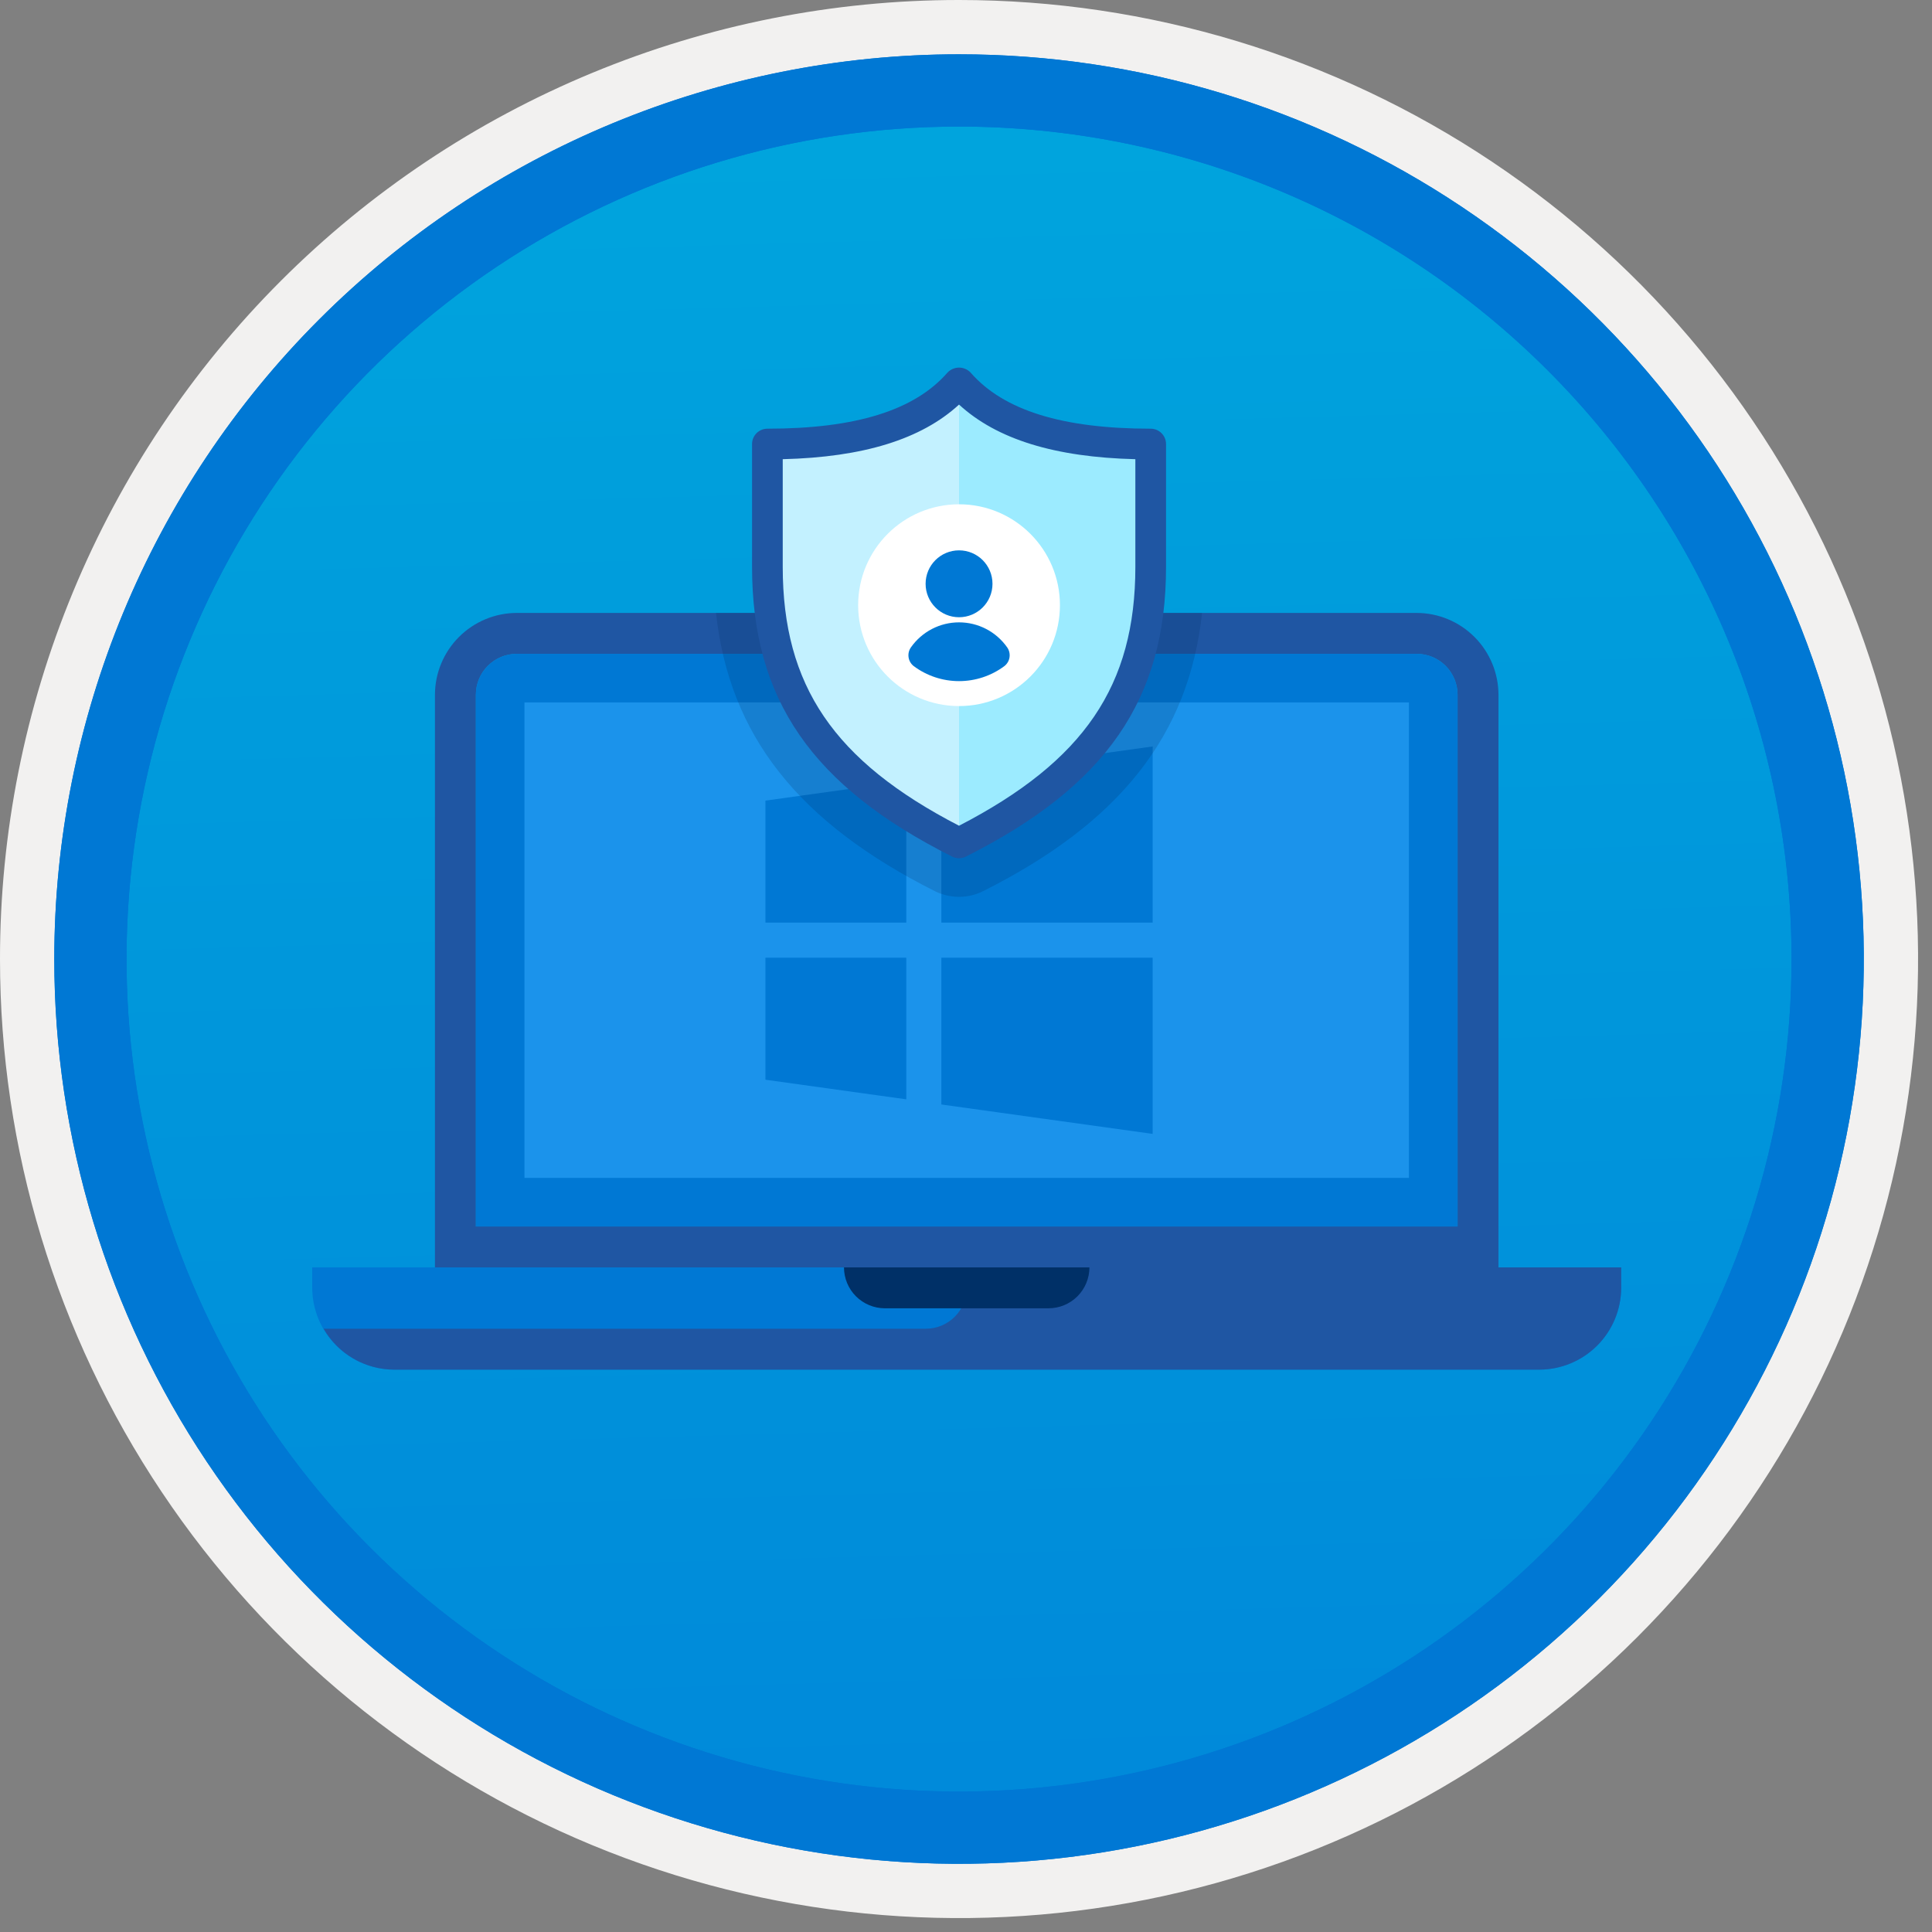 <svg width="100" height="100" viewBox="0 0 100 100" fill="none" xmlns="http://www.w3.org/2000/svg">
<rect x="0" y="0" width="100" height="100" fill="#808080" stroke="none"/>
<g clip-path="url(#clip0)">
<path d="M49.64 96.45C40.382 96.45 31.332 93.705 23.634 88.561C15.936 83.418 9.936 76.107 6.393 67.553C2.85 59 1.923 49.588 3.73 40.508C5.536 31.428 9.994 23.087 16.54 16.54C23.087 9.994 31.428 5.536 40.508 3.73C49.588 1.923 59 2.85 67.553 6.393C76.107 9.936 83.418 15.936 88.561 23.634C93.705 31.332 96.45 40.382 96.45 49.64C96.451 55.787 95.24 61.875 92.888 67.554C90.535 73.234 87.088 78.394 82.741 82.741C78.394 87.088 73.234 90.535 67.554 92.888C61.875 95.24 55.787 96.451 49.64 96.45V96.45Z" fill="url(#paint0_linear)"/>
<path fill-rule="evenodd" clip-rule="evenodd" d="M95.54 49.64C95.54 58.718 92.848 67.593 87.805 75.141C82.761 82.689 75.592 88.572 67.205 92.046C58.818 95.52 49.589 96.429 40.685 94.658C31.782 92.887 23.603 88.515 17.184 82.096C10.765 75.677 6.393 67.498 4.622 58.595C2.851 49.691 3.76 40.462 7.234 32.075C10.708 23.688 16.591 16.519 24.139 11.476C31.688 6.432 40.562 3.74 49.64 3.74C55.668 3.74 61.636 4.927 67.205 7.234C72.774 9.541 77.834 12.921 82.096 17.184C86.359 21.446 89.739 26.506 92.046 32.075C94.353 37.644 95.54 43.612 95.54 49.64V49.64ZM49.64 3.62732e-07C59.458 3.62732e-07 69.055 2.911 77.219 8.366C85.382 13.82 91.744 21.573 95.501 30.644C99.258 39.714 100.242 49.695 98.326 59.324C96.411 68.954 91.683 77.799 84.741 84.741C77.799 91.683 68.954 96.411 59.324 98.326C49.695 100.242 39.714 99.258 30.644 95.501C21.573 91.744 13.82 85.382 8.366 77.219C2.911 69.055 3.62732e-07 59.458 3.62732e-07 49.64C-0.001 43.121 1.283 36.666 3.777 30.643C6.271 24.62 9.928 19.147 14.537 14.537C19.147 9.928 24.62 6.271 30.643 3.777C36.666 1.283 43.121 -0.001 49.64 3.62732e-07V3.62732e-07Z" fill="#F2F1F0"/>
<path fill-rule="evenodd" clip-rule="evenodd" d="M92.73 49.641C92.73 58.163 90.202 66.494 85.468 73.58C80.733 80.666 74.003 86.189 66.129 89.451C58.256 92.712 49.592 93.565 41.233 91.903C32.874 90.24 25.197 86.136 19.17 80.11C13.144 74.084 9.04 66.406 7.378 58.047C5.715 49.688 6.568 41.024 9.83 33.151C13.091 25.277 18.614 18.547 25.7 13.813C32.786 9.078 41.117 6.551 49.64 6.551C55.298 6.55 60.902 7.665 66.13 9.83C71.358 11.995 76.108 15.169 80.11 19.171C84.111 23.172 87.285 27.922 89.45 33.15C91.616 38.378 92.73 43.982 92.73 49.641V49.641ZM49.64 2.811C58.902 2.811 67.956 5.557 75.657 10.703C83.358 15.849 89.36 23.162 92.905 31.72C96.449 40.277 97.377 49.693 95.57 58.777C93.763 67.861 89.303 76.205 82.753 82.754C76.204 89.304 67.86 93.764 58.776 95.571C49.691 97.378 40.276 96.45 31.718 92.906C23.161 89.361 15.848 83.359 10.702 75.658C5.556 67.957 2.81 58.903 2.81 49.641C2.811 37.221 7.745 25.31 16.527 16.528C25.309 7.746 37.22 2.812 49.64 2.811V2.811Z" fill="#0078D4"/>
<path fill-rule="evenodd" clip-rule="evenodd" d="M92.73 49.641C92.73 58.163 90.202 66.494 85.468 73.58C80.733 80.666 74.003 86.189 66.129 89.451C58.256 92.712 49.592 93.565 41.233 91.903C32.874 90.24 25.197 86.136 19.17 80.11C13.144 74.084 9.04 66.406 7.378 58.047C5.715 49.688 6.568 41.024 9.83 33.151C13.091 25.277 18.614 18.547 25.7 13.812C32.786 9.078 41.117 6.551 49.64 6.551C55.298 6.55 60.902 7.665 66.13 9.83C71.358 11.995 76.108 15.169 80.11 19.171C84.111 23.172 87.285 27.922 89.45 33.15C91.616 38.378 92.73 43.982 92.73 49.641V49.641ZM49.64 2.811C58.902 2.811 67.956 5.557 75.657 10.703C83.358 15.849 89.36 23.162 92.905 31.72C96.449 40.276 97.377 49.693 95.57 58.777C93.763 67.861 89.303 76.205 82.753 82.754C76.204 89.304 67.86 93.764 58.776 95.571C49.691 97.378 40.276 96.45 31.718 92.906C23.161 89.361 15.848 83.359 10.702 75.658C5.556 67.957 2.81 58.903 2.81 49.641C2.811 37.221 7.745 25.31 16.527 16.528C25.309 7.746 37.22 2.812 49.64 2.811V2.811Z" fill="#0078D4"/>
<path fill-rule="evenodd" clip-rule="evenodd" d="M26.747 31.725C25.625 31.728 24.55 32.175 23.757 32.968C22.963 33.762 22.516 34.837 22.513 35.959V65.601H77.561V35.959C77.558 34.837 77.111 33.762 76.317 32.968C75.524 32.175 74.449 31.728 73.327 31.725H26.747ZM73.327 33.842C73.888 33.843 74.426 34.066 74.823 34.463C75.22 34.86 75.443 35.398 75.444 35.959V63.483H24.63V35.959C24.631 35.398 24.854 34.859 25.251 34.463C25.648 34.066 26.186 33.842 26.747 33.842H73.327Z" fill="#1F56A3"/>
<path fill-rule="evenodd" clip-rule="evenodd" d="M24.63 35.959C24.631 35.398 24.854 34.859 25.251 34.462C25.648 34.066 26.186 33.842 26.747 33.842H73.327C73.888 33.843 74.426 34.066 74.823 34.463C75.22 34.86 75.443 35.398 75.444 35.959V63.483H24.63L24.63 35.959Z" fill="#0078D4"/>
<path d="M72.927 36.357H27.145V60.967H72.927V36.357Z" fill="#1B93EB"/>
<path fill-rule="evenodd" clip-rule="evenodd" d="M16.161 65.6V66.658C16.164 67.78 16.611 68.855 17.405 69.649C18.198 70.442 19.273 70.889 20.395 70.893H79.678C80.8 70.889 81.876 70.442 82.669 69.649C83.462 68.855 83.909 67.78 83.913 66.658V65.6H16.161Z" fill="#0078D4"/>
<path fill-rule="evenodd" clip-rule="evenodd" d="M47.919 68.775H16.752C17.121 69.416 17.652 69.949 18.291 70.32C18.93 70.692 19.656 70.889 20.395 70.893H79.678C80.8 70.889 81.875 70.442 82.668 69.649C83.462 68.855 83.909 67.78 83.912 66.658V65.6H50.036V66.658C50.036 66.936 49.982 67.212 49.875 67.469C49.769 67.725 49.613 67.959 49.416 68.156C49.22 68.352 48.986 68.508 48.73 68.615C48.473 68.721 48.197 68.776 47.919 68.775Z" fill="#1F56A3"/>
<path fill-rule="evenodd" clip-rule="evenodd" d="M45.802 67.717H54.271C54.833 67.717 55.371 67.493 55.768 67.097C56.165 66.7 56.388 66.161 56.389 65.6H43.685C43.685 66.161 43.908 66.7 44.305 67.097C44.702 67.494 45.241 67.717 45.802 67.717Z" fill="#003067"/>
<path d="M39.62 47.755V41.44L46.909 40.426V47.755L39.62 47.755ZM48.725 40.159L59.66 38.637V47.755H48.725V40.159ZM59.66 49.571V58.69L48.725 57.168V49.571L59.66 49.571ZM46.909 56.901L39.62 55.886V49.571H46.909V56.901Z" fill="#0078D4"/>
<path opacity="0.2" fill-rule="evenodd" clip-rule="evenodd" d="M37.06 31.723C37.752 38.066 41.321 42.574 48.408 46.136C48.792 46.322 49.213 46.42 49.64 46.421C50.076 46.421 50.506 46.318 50.895 46.121C57.961 42.57 61.528 38.063 62.22 31.723H37.06Z" fill="#003067"/>
<path fill-rule="evenodd" clip-rule="evenodd" d="M49.64 19.82C47.559 22.203 43.897 22.994 39.72 22.994V29.342C39.72 35.888 42.62 40.101 49.64 43.628C56.66 40.101 59.56 35.888 59.56 29.342V22.994C55.383 22.994 51.72 22.203 49.64 19.82Z" fill="#C3F1FF"/>
<path fill-rule="evenodd" clip-rule="evenodd" d="M49.64 19.82V43.628C56.66 40.101 59.56 35.889 59.56 29.342V22.994C55.383 22.994 51.721 22.203 49.64 19.82Z" fill="#9CEBFF"/>
<path fill-rule="evenodd" clip-rule="evenodd" d="M40.514 23.768V29.337C40.514 35.485 43.164 39.392 49.64 42.74C56.116 39.389 58.766 35.485 58.766 29.334V23.768C54.595 23.665 51.592 22.736 49.64 20.941C47.685 22.736 44.685 23.665 40.514 23.768ZM49.64 44.421C49.516 44.421 49.394 44.392 49.283 44.338C42.022 40.688 38.926 36.199 38.926 29.334V22.983C38.926 22.879 38.946 22.776 38.986 22.679C39.026 22.583 39.084 22.495 39.158 22.422C39.232 22.348 39.32 22.289 39.416 22.249C39.512 22.209 39.616 22.189 39.72 22.189C44.289 22.189 47.338 21.24 49.042 19.285C49.119 19.204 49.212 19.139 49.314 19.095C49.417 19.05 49.528 19.027 49.64 19.027C49.752 19.027 49.863 19.05 49.966 19.095C50.069 19.139 50.161 19.204 50.238 19.285C51.942 21.24 54.991 22.189 59.56 22.189C59.77 22.189 59.972 22.273 60.121 22.422C60.27 22.571 60.354 22.773 60.354 22.983V29.334C60.354 36.199 57.258 40.685 49.997 44.335C49.887 44.392 49.764 44.421 49.64 44.421V44.421Z" fill="#1F56A3"/>
<path d="M49.64 36.546C52.524 36.546 54.862 34.208 54.862 31.324C54.862 28.44 52.524 26.102 49.64 26.102C46.756 26.102 44.418 28.44 44.418 31.324C44.418 34.208 46.756 36.546 49.64 36.546Z" fill="white"/>
<path d="M49.64 31.948C50.596 31.948 51.371 31.173 51.371 30.217C51.371 29.261 50.596 28.486 49.64 28.486C48.684 28.486 47.909 29.261 47.909 30.217C47.909 31.173 48.684 31.948 49.64 31.948Z" fill="#0078D4"/>
<path d="M51.988 34.476C52.132 34.363 52.227 34.2 52.253 34.019C52.279 33.838 52.235 33.654 52.129 33.505C51.848 33.106 51.475 32.78 51.042 32.555C50.609 32.33 50.128 32.213 49.64 32.213C49.152 32.213 48.671 32.33 48.238 32.555C47.805 32.78 47.432 33.106 47.151 33.505C47.045 33.654 47.001 33.838 47.027 34.019C47.053 34.2 47.148 34.363 47.292 34.476C47.97 34.982 48.794 35.255 49.64 35.255C50.486 35.255 51.31 34.982 51.988 34.476V34.476Z" fill="#0078D4"/>
</g>
<defs>
<linearGradient id="paint0_linear" x1="47.87" y1="-15.153" x2="51.852" y2="130.615" gradientUnits="userSpaceOnUse">
<stop stop-color="#00ABDE"/>
<stop offset="1" stop-color="#007ED8"/>
</linearGradient>
<clipPath id="clip0">
<rect width="99.28" height="99.28" fill="white"/>
</clipPath>
</defs>
</svg>
